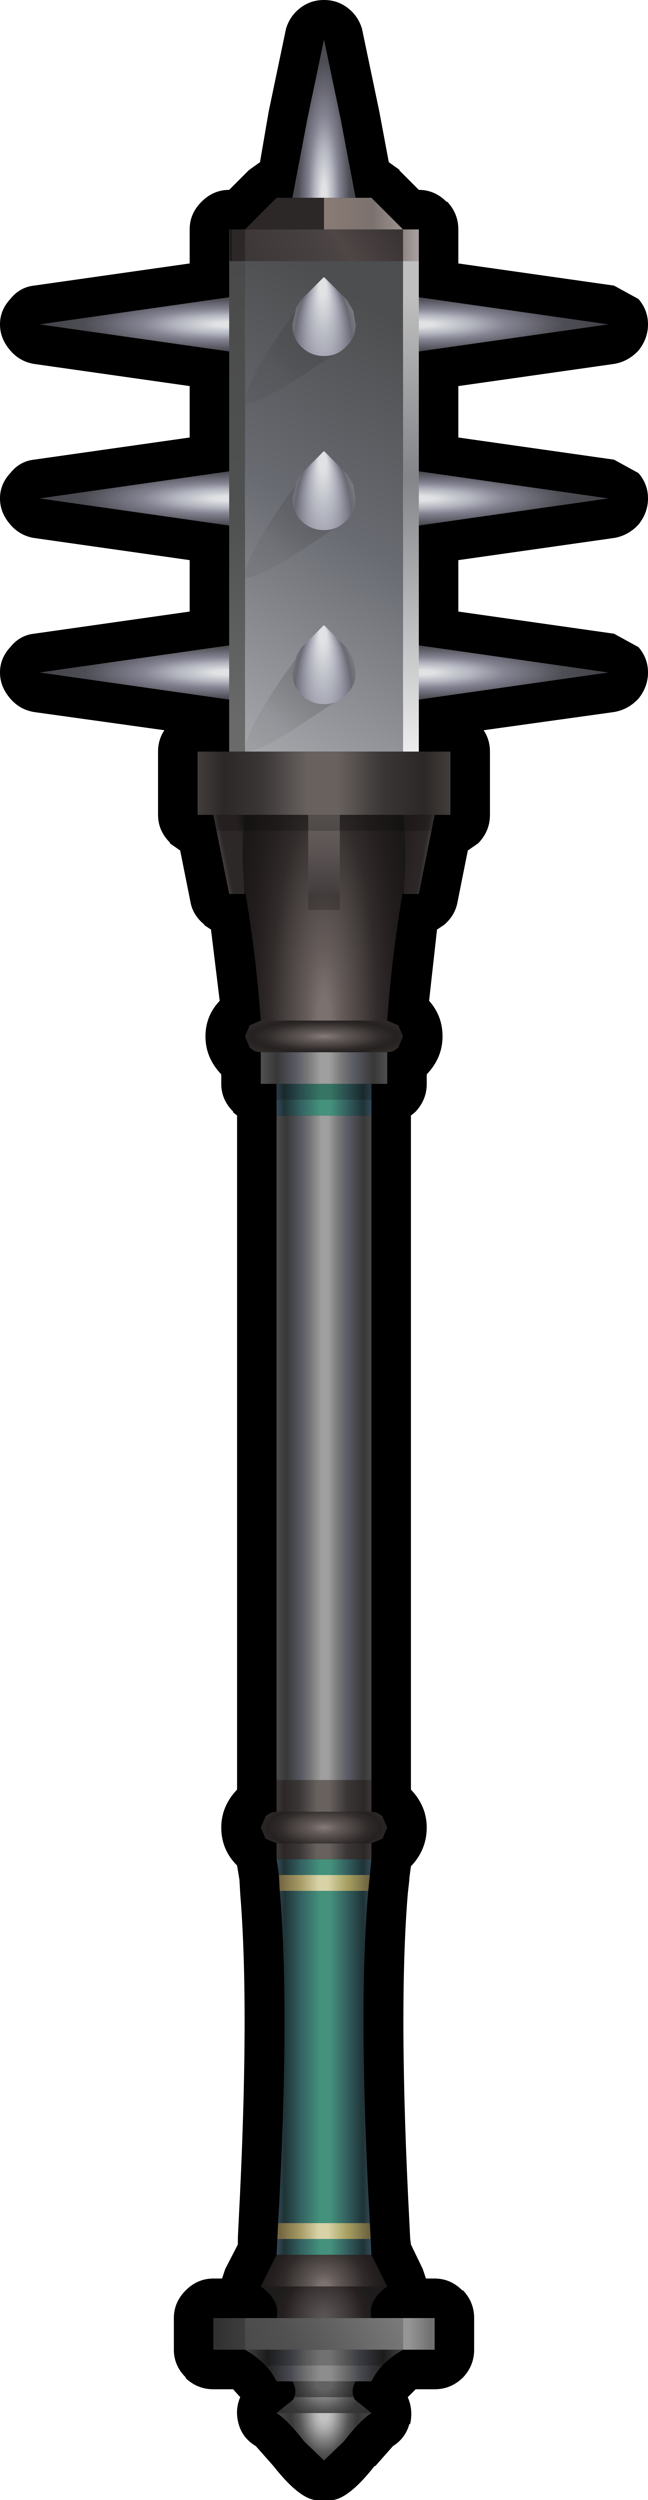<?xml version="1.0" encoding="UTF-8" standalone="no"?>
<svg xmlns:xlink="http://www.w3.org/1999/xlink" height="158.0px" width="41.0px" xmlns="http://www.w3.org/2000/svg">
  <g transform="matrix(1.0, 0.0, 0.0, 1.0, 20.5, 80.5)">
    <path d="M1.5 -80.0 Q2.15 -79.5 2.4 -78.7 L3.5 -73.45 4.1 -70.25 4.8 -69.75 4.75 -69.75 6.0 -68.5 Q7.0 -68.5 7.75 -67.75 L7.8 -67.75 Q8.5 -67.0 8.5 -66.0 L8.5 -63.85 18.35 -62.45 19.9 -61.6 Q20.5 -60.9 20.5 -60.0 20.5 -59.1 19.9 -58.35 19.25 -57.65 18.35 -57.5 L8.5 -56.1 8.5 -52.85 18.35 -51.45 19.9 -50.6 Q20.5 -49.9 20.5 -49.0 20.5 -48.1 19.9 -47.35 19.25 -46.65 18.35 -46.5 L8.5 -45.1 8.5 -41.85 18.35 -40.45 19.9 -39.6 Q20.5 -38.9 20.5 -38.0 20.5 -37.1 19.9 -36.35 19.25 -35.65 18.35 -35.5 L10.1 -34.35 Q10.5 -33.75 10.5 -33.0 L10.5 -29.0 Q10.5 -28.0 9.8 -27.25 L9.75 -27.2 9.1 -26.75 8.45 -23.5 Q8.3 -22.65 7.6 -22.05 L7.15 -21.75 6.65 -17.25 Q7.5 -16.3 7.5 -15.0 7.5 -13.65 6.5 -12.6 L6.5 -12.0 Q6.5 -11.0 5.8 -10.25 L5.75 -10.2 5.5 -10.0 5.5 32.6 Q6.5 33.65 6.5 35.0 6.5 36.4 5.5 37.45 L5.4 38.2 5.4 38.3 5.3 39.2 Q4.7 46.5 5.4 59.9 L5.45 60.9 5.45 60.95 5.5 61.35 6.25 62.9 6.45 63.5 7.0 63.5 Q8.0 63.5 8.75 64.25 L8.8 64.25 Q9.5 65.0 9.5 66.0 L9.5 68.0 Q9.5 69.0 8.8 69.75 L8.75 69.8 Q8.0 70.5 7.0 70.5 L5.8 70.5 5.3 71.0 Q5.65 71.8 5.45 72.7 L5.4 72.7 Q5.15 73.6 4.35 74.1 L4.4 74.05 3.25 75.35 3.2 75.35 Q1.35 77.7 0.2 77.5 L-0.2 77.5 Q-1.35 77.7 -3.2 75.35 L-4.35 74.05 -4.3 74.1 Q-5.15 73.6 -5.4 72.7 -5.65 71.8 -5.3 71.0 L-5.75 70.5 -7.0 70.5 Q-8.0 70.5 -8.75 69.8 L-8.75 69.75 Q-9.5 69.0 -9.5 68.0 L-9.5 66.0 Q-9.5 65.0 -8.75 64.25 -8.0 63.5 -7.0 63.5 L-6.45 63.5 -6.25 62.9 -5.45 61.35 -5.45 60.95 -5.45 60.9 -5.4 59.9 Q-4.7 46.5 -5.3 39.2 L-5.35 38.3 -5.5 37.4 Q-6.5 36.4 -6.5 35.0 -6.5 33.65 -5.5 32.6 L-5.5 -10.0 -5.75 -10.2 -5.75 -10.25 Q-6.5 -11.0 -6.5 -12.0 L-6.5 -12.6 Q-7.5 -13.65 -7.5 -15.0 -7.5 -16.3 -6.6 -17.25 L-7.15 -21.75 -7.6 -22.05 -7.55 -22.05 Q-8.3 -22.65 -8.45 -23.5 L-9.1 -26.75 -9.75 -27.2 -9.75 -27.25 Q-10.5 -28.0 -10.5 -29.0 L-10.5 -33.0 Q-10.5 -33.75 -10.1 -34.35 L-18.35 -35.5 Q-19.25 -35.65 -19.85 -36.35 -20.5 -37.1 -20.5 -38.0 -20.5 -38.9 -19.85 -39.6 -19.25 -40.35 -18.35 -40.45 L-8.5 -41.85 -8.5 -45.1 -18.35 -46.5 Q-19.25 -46.65 -19.85 -47.35 -20.5 -48.1 -20.5 -49.0 -20.5 -49.9 -19.85 -50.6 -19.25 -51.35 -18.35 -51.45 L-8.5 -52.85 -8.5 -56.1 -18.35 -57.5 Q-19.25 -57.65 -19.85 -58.35 -20.5 -59.1 -20.5 -60.0 -20.5 -60.9 -19.85 -61.6 -19.25 -62.35 -18.35 -62.45 L-8.5 -63.85 -8.5 -66.0 Q-8.5 -67.0 -7.75 -67.75 -7.0 -68.5 -6.0 -68.5 L-4.75 -69.75 -4.05 -70.25 -3.5 -73.45 -2.4 -78.7 Q-2.15 -79.5 -1.5 -80.0 -0.85 -80.5 0.0 -80.5 0.85 -80.5 1.5 -80.0" fill="#000000" fill-rule="evenodd" stroke="none"/>
    <path d="M5.0 68.0 Q3.6 68.8 3.0 70.0 L0.0 70.0 -3.0 70.0 Q-3.6 68.8 -5.0 68.0 L0.0 68.0 5.0 68.0" fill="url(#gradient0)" fill-rule="evenodd" stroke="none"/>
    <path d="M2.0 70.0 Q1.65 70.6 1.95 71.15 L3.0 72.0 0.0 72.0 -3.0 72.0 -1.95 71.15 Q-1.65 70.6 -2.0 70.0 L0.0 70.0 2.0 70.0" fill="url(#gradient1)" fill-rule="evenodd" stroke="none"/>
    <path d="M1.25 73.8 L0.0 75.0 -1.25 73.8 Q-2.3 72.45 -3.0 72.0 L3.0 72.0 Q2.3 72.45 1.25 73.8" fill="url(#gradient2)" fill-rule="evenodd" stroke="none"/>
    <path d="M5.0 68.0 L-5.0 68.0 -5.0 66.0 5.0 66.0 5.0 68.0" fill="url(#gradient3)" fill-rule="evenodd" stroke="none"/>
    <path d="M-5.0 66.0 L-5.0 68.0 -7.0 68.0 -7.0 66.0 -5.0 66.0" fill="url(#gradient4)" fill-rule="evenodd" stroke="none"/>
    <path d="M5.0 68.0 L5.0 66.0 7.0 66.0 7.0 68.0 5.0 68.0" fill="url(#gradient5)" fill-rule="evenodd" stroke="none"/>
    <path d="M4.0 64.0 Q2.75 64.9 3.0 66.0 L0.0 66.0 -3.0 66.0 Q-2.75 64.9 -4.0 64.0 L0.0 64.0 4.0 64.0" fill="url(#gradient6)" fill-rule="evenodd" stroke="none"/>
    <path d="M4.0 64.0 L-4.0 64.0 -3.0 62.0 3.0 62.0 4.0 64.0" fill="url(#gradient7)" fill-rule="evenodd" stroke="none"/>
    <path d="M2.9 38.0 L2.8 39.0 Q2.15 46.4 2.9 60.0 L2.95 61.0 3.0 62.0 0.0 62.0 -3.0 62.0 -2.95 61.0 -2.9 60.0 Q-2.15 46.4 -2.8 39.0 L-2.85 38.0 -3.0 37.0 0.0 37.0 3.0 37.0 2.9 38.0" fill="url(#gradient8)" fill-rule="evenodd" stroke="none"/>
    <path d="M2.9 38.0 L2.8 39.0 -2.8 39.0 -2.85 38.0 2.9 38.0" fill="url(#gradient9)" fill-rule="evenodd" stroke="none"/>
    <path d="M2.9 60.0 L2.95 61.0 -2.95 61.0 -2.9 60.0 2.9 60.0" fill="url(#gradient10)" fill-rule="evenodd" stroke="none"/>
    <path d="M3.0 37.0 L-3.0 37.0 -3.0 36.0 3.0 36.0 3.0 37.0" fill="url(#gradient11)" fill-rule="evenodd" stroke="none"/>
    <path d="M3.7 35.7 L3.0 36.0 -3.0 36.0 -3.7 35.7 -4.0 35.0 -3.7 34.3 Q-3.4 34.0 -3.0 34.0 L3.0 34.0 Q3.4 34.0 3.7 34.3 L4.0 35.0 3.7 35.7" fill="url(#gradient12)" fill-rule="evenodd" stroke="none"/>
    <path d="M3.0 34.0 L-3.0 34.0 -3.0 32.0 3.0 32.0 3.0 34.0" fill="url(#gradient13)" fill-rule="evenodd" stroke="none"/>
    <path d="M-3.0 -10.0 L3.0 -10.0 3.0 32.0 -3.0 32.0 -3.0 -10.0" fill="url(#gradient14)" fill-rule="evenodd" stroke="none"/>
    <path d="M3.0 -10.0 L-3.0 -10.0 -3.0 -12.0 3.0 -12.0 3.0 -10.0" fill="url(#gradient15)" fill-rule="evenodd" stroke="none"/>
    <path d="M4.0 -12.0 L-4.0 -12.0 -4.0 -14.0 4.0 -14.0 4.0 -12.0" fill="url(#gradient16)" fill-rule="evenodd" stroke="none"/>
    <path d="M5.0 -15.0 L4.7 -14.3 Q4.4 -14.0 4.0 -14.0 L-4.0 -14.0 Q-4.4 -14.0 -4.7 -14.3 L-5.0 -15.0 -4.7 -15.7 -4.0 -16.0 4.0 -16.0 4.7 -15.7 5.0 -15.0" fill="url(#gradient17)" fill-rule="evenodd" stroke="none"/>
    <path d="M0.0 -29.0 L6.0 -29.0 Q4.5 -22.9 4.0 -16.0 L-4.0 -16.0 Q-4.5 -22.9 -6.0 -29.0 L0.0 -29.0" fill="url(#gradient18)" fill-rule="evenodd" stroke="none"/>
    <path d="M-5.0 -29.0 Q-5.3 -26.6 -5.0 -24.0 L-6.0 -24.0 -7.0 -29.0 -5.0 -29.0" fill="url(#gradient19)" fill-rule="evenodd" stroke="none"/>
    <path d="M1.0 -24.0 L-1.0 -24.0 -1.0 -29.0 1.0 -29.0 1.0 -24.0" fill="url(#gradient20)" fill-rule="evenodd" stroke="none"/>
    <path d="M5.0 -24.0 Q5.3 -26.6 5.0 -29.0 L7.0 -29.0 6.0 -24.0 5.0 -24.0" fill="url(#gradient21)" fill-rule="evenodd" stroke="none"/>
    <path d="M-4.0 -58.0 L-18.0 -60.0 -4.0 -62.0 -4.0 -58.0" fill="url(#gradient22)" fill-rule="evenodd" stroke="none"/>
    <path d="M-18.0 -49.0 L-4.0 -51.0 -4.0 -47.0 -18.0 -49.0" fill="url(#gradient23)" fill-rule="evenodd" stroke="none"/>
    <path d="M-4.0 -40.0 L-4.0 -36.0 -18.0 -38.0 -4.0 -40.0" fill="url(#gradient24)" fill-rule="evenodd" stroke="none"/>
    <path d="M4.0 -62.0 L18.0 -60.0 4.0 -58.0 4.0 -62.0" fill="url(#gradient25)" fill-rule="evenodd" stroke="none"/>
    <path d="M4.0 -40.0 L18.0 -38.0 4.0 -36.0 4.0 -40.0" fill="url(#gradient26)" fill-rule="evenodd" stroke="none"/>
    <path d="M18.0 -49.0 L4.0 -47.0 4.0 -51.0 18.0 -49.0" fill="url(#gradient27)" fill-rule="evenodd" stroke="none"/>
    <path d="M8.0 -29.0 L-8.0 -29.0 -8.0 -33.0 8.0 -33.0 8.0 -29.0" fill="url(#gradient28)" fill-rule="evenodd" stroke="none"/>
    <path d="M5.0 -33.0 L-5.0 -33.0 -5.0 -64.0 5.0 -64.0 5.0 -33.0" fill="url(#gradient29)" fill-rule="evenodd" stroke="none"/>
    <path d="M2.0 -37.9 Q2.0 -37.2 1.4 -36.6 L0.5 -36.0 -2.0 -34.35 Q-4.25 -32.95 -5.0 -33.0 -5.05 -34.35 -1.9 -38.7 L-1.4 -39.4 Q-0.8 -40.0 -0.05 -39.95 0.8 -40.0 1.4 -39.4 2.0 -38.8 2.0 -37.9" fill="url(#gradient30)" fill-rule="evenodd" stroke="none"/>
    <path d="M1.4 -47.6 L0.5 -47.0 -2.0 -45.35 Q-4.25 -43.95 -5.0 -44.0 -5.05 -45.35 -1.9 -49.7 L-1.4 -50.4 Q-0.8 -51.0 -0.05 -50.95 0.8 -51.0 1.4 -50.4 2.0 -49.8 2.0 -48.9 2.0 -48.2 1.4 -47.6" fill="url(#gradient31)" fill-rule="evenodd" stroke="none"/>
    <path d="M2.0 -59.9 Q2.0 -59.2 1.4 -58.6 L0.5 -58.0 -2.0 -56.35 Q-4.25 -54.95 -5.0 -55.0 -5.05 -56.35 -1.9 -60.7 L-1.4 -61.4 Q-0.8 -62.0 -0.05 -61.95 0.8 -62.0 1.4 -61.4 2.0 -60.8 2.0 -59.9" fill="url(#gradient32)" fill-rule="evenodd" stroke="none"/>
    <path d="M1.45 -39.55 L1.85 -38.85 2.0 -38.0 Q2.0 -37.15 1.4 -36.6 0.85 -36.0 0.0 -36.0 -0.85 -36.0 -1.45 -36.6 -2.0 -37.15 -2.0 -38.0 L-1.75 -39.05 -1.45 -39.55 0.0 -41.0 1.45 -39.55" fill="url(#gradient33)" fill-rule="evenodd" stroke="none"/>
    <path d="M1.45 -50.55 L1.85 -49.85 2.0 -49.0 Q2.0 -48.15 1.4 -47.6 0.85 -47.0 0.0 -47.0 -0.85 -47.0 -1.45 -47.6 -2.0 -48.15 -2.0 -49.0 L-1.75 -50.05 -1.45 -50.55 0.0 -52.0 1.45 -50.55" fill="url(#gradient34)" fill-rule="evenodd" stroke="none"/>
    <path d="M0.0 -58.0 Q-0.85 -58.0 -1.45 -58.6 -2.0 -59.15 -2.0 -60.0 L-1.75 -61.05 -1.45 -61.55 0.0 -63.0 1.45 -61.55 1.85 -60.85 2.0 -60.0 Q2.0 -59.15 1.4 -58.6 0.85 -58.0 0.0 -58.0" fill="url(#gradient35)" fill-rule="evenodd" stroke="none"/>
    <path d="M6.0 -64.0 L6.0 -33.0 5.0 -33.0 5.0 -64.0 6.0 -64.0" fill="url(#gradient36)" fill-rule="evenodd" stroke="none"/>
    <path d="M-5.0 -64.0 L-5.0 -33.0 -6.0 -33.0 -6.0 -64.0 -5.0 -64.0" fill="url(#gradient37)" fill-rule="evenodd" stroke="none"/>
    <path d="M5.0 -64.0 L-5.0 -64.0 -5.0 -66.0 5.0 -66.0 5.0 -64.0" fill="url(#gradient38)" fill-rule="evenodd" stroke="none"/>
    <path d="M5.0 -66.0 L6.0 -66.0 6.0 -64.0 5.0 -64.0 5.0 -66.0" fill="url(#gradient39)" fill-rule="evenodd" stroke="none"/>
    <path d="M-5.0 -64.0 L-6.0 -64.0 -6.0 -66.0 -5.0 -66.0 -5.0 -64.0" fill="url(#gradient40)" fill-rule="evenodd" stroke="none"/>
    <path d="M3.0 -68.0 L5.0 -66.0 0.0 -66.0 0.0 -68.0 3.0 -68.0" fill="url(#gradient41)" fill-rule="evenodd" stroke="none"/>
    <path d="M0.0 -66.0 L-5.0 -66.0 -3.0 -68.0 0.0 -68.0 0.0 -66.0" fill="url(#gradient42)" fill-rule="evenodd" stroke="none"/>
    <path d="M0.0 -78.0 L1.05 -73.0 2.0 -68.0 0.0 -68.0 -2.0 -68.0 -1.05 -73.0 0.0 -78.0" fill="url(#gradient43)" fill-rule="evenodd" stroke="none"/>
    <path d="M1.0 -23.0 L-1.0 -23.0 -1.0 -24.0 1.0 -24.0 1.0 -23.0 M8.0 -28.0 L-8.0 -28.0 -8.0 -29.0 8.0 -29.0 8.0 -28.0 M4.0 -11.0 L-4.0 -11.0 -4.0 -12.0 4.0 -12.0 4.0 -11.0 M-6.0 68.0 L6.0 68.0 6.0 69.0 -6.0 69.0 -6.0 68.0" fill="#000000" fill-opacity="0.2" fill-rule="evenodd" stroke="none"/>
    <path d="M-2.0 70.0 L2.0 70.0 2.0 71.0 -2.0 71.0 -2.0 70.0" fill="#000000" fill-opacity="0.4" fill-rule="evenodd" stroke="none"/>
  </g>
  <defs>
    <linearGradient gradientTransform="matrix(0.006, 0.0, 0.0, 0.001, 0.0, 69.0)" gradientUnits="userSpaceOnUse" id="gradient0" spreadMethod="pad" x1="-819.2" x2="819.2">
      <stop offset="0.0" stop-color="#4e4e4e"/>
      <stop offset="0.137" stop-color="#232323"/>
      <stop offset="0.286" stop-color="#494a52"/>
      <stop offset="0.373" stop-color="#6d6d6d"/>
      <stop offset="0.475" stop-color="#8d8d8d"/>
      <stop offset="0.541" stop-color="#8d8d8d"/>
      <stop offset="0.635" stop-color="#6d6d6d"/>
      <stop offset="0.729" stop-color="#494a52"/>
      <stop offset="0.882" stop-color="#232323"/>
      <stop offset="1.0" stop-color="#4e4e4e"/>
    </linearGradient>
    <radialGradient cx="0" cy="0" gradientTransform="matrix(0.005, 0.0, 0.0, 0.005, 0.0, 70.0)" gradientUnits="userSpaceOnUse" id="gradient1" r="819.2" spreadMethod="pad">
      <stop offset="0.133" stop-color="#a3a3a3"/>
      <stop offset="0.267" stop-color="#808080"/>
      <stop offset="0.443" stop-color="#555555"/>
      <stop offset="0.608" stop-color="#383838"/>
      <stop offset="1.0" stop-color="#2b2b2b"/>
    </radialGradient>
    <radialGradient cx="0" cy="0" gradientTransform="matrix(0.005, 0.0, 0.0, 0.008, 0.0, 72.0)" gradientUnits="userSpaceOnUse" id="gradient2" r="819.2" spreadMethod="pad">
      <stop offset="0.075" stop-color="#c2c2c2"/>
      <stop offset="0.157" stop-color="#adadad"/>
      <stop offset="0.38" stop-color="#555555"/>
      <stop offset="0.51" stop-color="#383838"/>
      <stop offset="0.761" stop-color="#464646"/>
    </radialGradient>
    <linearGradient gradientTransform="matrix(0.005, -0.003, 6.0E-4, 0.001, 0.0, 67.0)" gradientUnits="userSpaceOnUse" id="gradient3" spreadMethod="pad" x1="-819.2" x2="819.2">
      <stop offset="0.004" stop-color="#4a4a4a"/>
      <stop offset="0.282" stop-color="#515151"/>
      <stop offset="1.0" stop-color="#7b7b7b"/>
    </linearGradient>
    <linearGradient gradientTransform="matrix(0.001, 0.0, 0.0, 0.001, -6.0, 67.0)" gradientUnits="userSpaceOnUse" id="gradient4" spreadMethod="pad" x1="-819.2" x2="819.2">
      <stop offset="0.02" stop-color="#313131"/>
      <stop offset="0.953" stop-color="#3c3c3c"/>
    </linearGradient>
    <linearGradient gradientTransform="matrix(0.001, 0.0, 0.0, 0.001, 6.0, 67.0)" gradientUnits="userSpaceOnUse" id="gradient5" spreadMethod="pad" x1="-819.2" x2="819.2">
      <stop offset="0.114" stop-color="#959595"/>
      <stop offset="0.953" stop-color="#717171"/>
    </linearGradient>
    <radialGradient cx="0" cy="0" gradientTransform="matrix(0.007, 0.0, 0.0, 0.008, 0.0, 66.0)" gradientUnits="userSpaceOnUse" id="gradient6" r="819.2" spreadMethod="pad">
      <stop offset="0.0" stop-color="#5b5555"/>
      <stop offset="0.086" stop-color="#544e4e"/>
      <stop offset="0.314" stop-color="#383232"/>
      <stop offset="0.435" stop-color="#262020"/>
      <stop offset="0.576" stop-color="#1d1b1b"/>
    </radialGradient>
    <radialGradient cx="0" cy="0" gradientTransform="matrix(0.009, 0.0, 0.0, 0.009, 0.0, 64.0)" gradientUnits="userSpaceOnUse" id="gradient7" r="819.2" spreadMethod="pad">
      <stop offset="0.039" stop-color="#7b726f"/>
      <stop offset="0.114" stop-color="#655c5a"/>
      <stop offset="0.341" stop-color="#312c2b"/>
      <stop offset="0.431" stop-color="#262020"/>
      <stop offset="0.573" stop-color="#1a1717"/>
    </radialGradient>
    <linearGradient gradientTransform="matrix(0.004, 0.0, 0.0, 0.015, 0.0, 49.5)" gradientUnits="userSpaceOnUse" id="gradient8" spreadMethod="pad" x1="-819.2" x2="819.2">
      <stop offset="0.0" stop-color="#3f556b"/>
      <stop offset="0.118" stop-color="#1f3336"/>
      <stop offset="0.275" stop-color="#346161"/>
      <stop offset="0.459" stop-color="#44917c"/>
      <stop offset="0.561" stop-color="#44917c"/>
      <stop offset="0.718" stop-color="#346161"/>
      <stop offset="0.878" stop-color="#1f3336"/>
      <stop offset="1.0" stop-color="#3f556b"/>
    </linearGradient>
    <linearGradient gradientTransform="matrix(0.004, 0.0, 0.0, 6.0E-4, 0.0, 38.5)" gradientUnits="userSpaceOnUse" id="gradient9" spreadMethod="pad" x1="-819.2" x2="819.2">
      <stop offset="0.0" stop-color="#86774f"/>
      <stop offset="0.067" stop-color="#716440"/>
      <stop offset="0.271" stop-color="#a79b65"/>
      <stop offset="0.447" stop-color="#d8d2a7"/>
      <stop offset="0.471" stop-color="#d8d2a7"/>
      <stop offset="0.537" stop-color="#d8d2a7"/>
      <stop offset="0.718" stop-color="#a9a263"/>
      <stop offset="0.937" stop-color="#6c613e"/>
      <stop offset="1.0" stop-color="#86774f"/>
    </linearGradient>
    <linearGradient gradientTransform="matrix(0.004, 0.0, 0.0, 6.0E-4, 0.0, 60.5)" gradientUnits="userSpaceOnUse" id="gradient10" spreadMethod="pad" x1="-819.2" x2="819.2">
      <stop offset="0.0" stop-color="#86774f"/>
      <stop offset="0.067" stop-color="#716440"/>
      <stop offset="0.271" stop-color="#a79b65"/>
      <stop offset="0.447" stop-color="#d8d2a7"/>
      <stop offset="0.471" stop-color="#d8d2a7"/>
      <stop offset="0.537" stop-color="#d8d2a7"/>
      <stop offset="0.718" stop-color="#a9a263"/>
      <stop offset="0.937" stop-color="#6c613e"/>
      <stop offset="1.0" stop-color="#86774f"/>
    </linearGradient>
    <linearGradient gradientTransform="matrix(0.004, 0.0, 0.0, 6.0E-4, 0.0, 36.5)" gradientUnits="userSpaceOnUse" id="gradient11" spreadMethod="pad" x1="-819.2" x2="819.2">
      <stop offset="0.0" stop-color="#44403c"/>
      <stop offset="0.114" stop-color="#2d2828"/>
      <stop offset="0.259" stop-color="#3a3636"/>
      <stop offset="0.435" stop-color="#68615e"/>
      <stop offset="0.553" stop-color="#68615e"/>
      <stop offset="0.725" stop-color="#3a3636"/>
      <stop offset="0.886" stop-color="#2d2828"/>
      <stop offset="1.0" stop-color="#44403c"/>
    </linearGradient>
    <radialGradient cx="0" cy="0" gradientTransform="matrix(0.01, 0.0, 0.0, 0.004, 0.0, 35.0)" gradientUnits="userSpaceOnUse" id="gradient12" r="819.2" spreadMethod="pad">
      <stop offset="0.0" stop-color="#887b77"/>
      <stop offset="0.114" stop-color="#645c5b"/>
      <stop offset="0.341" stop-color="#312c2b"/>
      <stop offset="0.431" stop-color="#252121"/>
      <stop offset="0.573" stop-color="#312e2b"/>
    </radialGradient>
    <linearGradient gradientTransform="matrix(0.004, 0.0, 0.0, 0.001, 0.0, 33.0)" gradientUnits="userSpaceOnUse" id="gradient13" spreadMethod="pad" x1="-819.2" x2="819.2">
      <stop offset="0.0" stop-color="#44403c"/>
      <stop offset="0.114" stop-color="#2d2828"/>
      <stop offset="0.259" stop-color="#3a3636"/>
      <stop offset="0.435" stop-color="#68615e"/>
      <stop offset="0.553" stop-color="#68615e"/>
      <stop offset="0.725" stop-color="#3a3636"/>
      <stop offset="0.886" stop-color="#2d2828"/>
      <stop offset="1.0" stop-color="#44403c"/>
    </linearGradient>
    <linearGradient gradientTransform="matrix(0.004, 0.0, 0.0, 0.026, 0.0, 11.0)" gradientUnits="userSpaceOnUse" id="gradient14" spreadMethod="pad" x1="-819.2" x2="819.2">
      <stop offset="0.008" stop-color="#515151"/>
      <stop offset="0.137" stop-color="#383838"/>
      <stop offset="0.286" stop-color="#5a5c65"/>
      <stop offset="0.373" stop-color="#787878"/>
      <stop offset="0.475" stop-color="#9f9f9f"/>
      <stop offset="0.541" stop-color="#9f9f9f"/>
      <stop offset="0.635" stop-color="#787878"/>
      <stop offset="0.729" stop-color="#5a5c65"/>
      <stop offset="0.882" stop-color="#383838"/>
      <stop offset="1.0" stop-color="#515151"/>
    </linearGradient>
    <linearGradient gradientTransform="matrix(0.004, 0.0, 0.0, 0.001, 0.0, -11.0)" gradientUnits="userSpaceOnUse" id="gradient15" spreadMethod="pad" x1="-819.2" x2="819.2">
      <stop offset="0.0" stop-color="#3f556b"/>
      <stop offset="0.118" stop-color="#1f3336"/>
      <stop offset="0.275" stop-color="#346161"/>
      <stop offset="0.459" stop-color="#44917c"/>
      <stop offset="0.561" stop-color="#44917c"/>
      <stop offset="0.718" stop-color="#346161"/>
      <stop offset="0.878" stop-color="#1f3336"/>
      <stop offset="1.0" stop-color="#3f556b"/>
    </linearGradient>
    <linearGradient gradientTransform="matrix(0.005, 0.0, 0.0, 0.001, 0.0, -13.0)" gradientUnits="userSpaceOnUse" id="gradient16" spreadMethod="pad" x1="-819.2" x2="819.2">
      <stop offset="0.008" stop-color="#515151"/>
      <stop offset="0.137" stop-color="#383838"/>
      <stop offset="0.286" stop-color="#5a5c65"/>
      <stop offset="0.373" stop-color="#787878"/>
      <stop offset="0.475" stop-color="#9f9f9f"/>
      <stop offset="0.541" stop-color="#9f9f9f"/>
      <stop offset="0.635" stop-color="#787878"/>
      <stop offset="0.729" stop-color="#5a5c65"/>
      <stop offset="0.882" stop-color="#383838"/>
      <stop offset="1.0" stop-color="#515151"/>
    </linearGradient>
    <radialGradient cx="0" cy="0" gradientTransform="matrix(0.013, 0.0, 0.0, 0.003, 0.0, -15.0)" gradientUnits="userSpaceOnUse" id="gradient17" r="819.2" spreadMethod="pad">
      <stop offset="0.0" stop-color="#887b77"/>
      <stop offset="0.114" stop-color="#645c5b"/>
      <stop offset="0.341" stop-color="#312c2b"/>
      <stop offset="0.431" stop-color="#252121"/>
      <stop offset="0.573" stop-color="#312e2b"/>
    </radialGradient>
    <radialGradient cx="0" cy="0" gradientTransform="matrix(0.012, 0.0, 0.0, 0.05, 0.0, -16.0)" gradientUnits="userSpaceOnUse" id="gradient18" r="819.2" spreadMethod="pad">
      <stop offset="0.039" stop-color="#7b726f"/>
      <stop offset="0.114" stop-color="#655c5a"/>
      <stop offset="0.341" stop-color="#312c2b"/>
      <stop offset="0.431" stop-color="#262020"/>
      <stop offset="0.573" stop-color="#1a1717"/>
    </radialGradient>
    <linearGradient gradientTransform="matrix(-0.002, 5.0E-4, -6.0E-4, -0.003, -6.0, -26.0)" gradientUnits="userSpaceOnUse" id="gradient19" spreadMethod="pad" x1="-819.2" x2="819.2">
      <stop offset="0.008" stop-color="#161514"/>
      <stop offset="0.204" stop-color="#2e2727"/>
      <stop offset="0.533" stop-color="#2d2828"/>
      <stop offset="0.945" stop-color="#9a928f"/>
    </linearGradient>
    <linearGradient gradientTransform="matrix(0.0, -0.003, 0.003, 0.0, 0.0, -26.5)" gradientUnits="userSpaceOnUse" id="gradient20" spreadMethod="pad" x1="-819.2" x2="819.2">
      <stop offset="0.0" stop-color="#433d3d"/>
      <stop offset="0.478" stop-color="#595151"/>
      <stop offset="1.0" stop-color="#68615e"/>
    </linearGradient>
    <linearGradient gradientTransform="matrix(0.003, 4.0E-4, -5.0E-4, 0.003, 6.0, -26.5)" gradientUnits="userSpaceOnUse" id="gradient21" spreadMethod="pad" x1="-819.2" x2="819.2">
      <stop offset="0.008" stop-color="#211f1f"/>
      <stop offset="0.298" stop-color="#271f1f"/>
      <stop offset="0.553" stop-color="#2d2828"/>
      <stop offset="0.847" stop-color="#9a8f8f"/>
    </linearGradient>
    <radialGradient cx="0" cy="0" gradientTransform="matrix(-0.017, 0.0, 0.0, 0.003, -6.0, -60.0)" gradientUnits="userSpaceOnUse" id="gradient22" r="819.2" spreadMethod="pad">
      <stop offset="0.067" stop-color="#e0e2e4"/>
      <stop offset="0.235" stop-color="#b5b7c1"/>
      <stop offset="0.396" stop-color="#848392"/>
      <stop offset="0.659" stop-color="#4d4d55"/>
      <stop offset="0.906" stop-color="#3e3e42"/>
    </radialGradient>
    <radialGradient cx="0" cy="0" gradientTransform="matrix(-0.017, 0.0, 0.0, 0.003, -6.0, -49.0)" gradientUnits="userSpaceOnUse" id="gradient23" r="819.2" spreadMethod="pad">
      <stop offset="0.067" stop-color="#e0e2e4"/>
      <stop offset="0.235" stop-color="#b5b7c1"/>
      <stop offset="0.396" stop-color="#848392"/>
      <stop offset="0.659" stop-color="#4d4d55"/>
      <stop offset="0.906" stop-color="#3e3e42"/>
    </radialGradient>
    <radialGradient cx="0" cy="0" gradientTransform="matrix(-0.017, 0.0, 0.0, 0.003, -6.0, -38.0)" gradientUnits="userSpaceOnUse" id="gradient24" r="819.2" spreadMethod="pad">
      <stop offset="0.067" stop-color="#e0e2e4"/>
      <stop offset="0.235" stop-color="#b5b7c1"/>
      <stop offset="0.396" stop-color="#848392"/>
      <stop offset="0.659" stop-color="#4d4d55"/>
      <stop offset="0.906" stop-color="#3e3e42"/>
    </radialGradient>
    <radialGradient cx="0" cy="0" gradientTransform="matrix(0.017, 0.0, 0.0, 0.003, 6.0, -60.0)" gradientUnits="userSpaceOnUse" id="gradient25" r="819.2" spreadMethod="pad">
      <stop offset="0.067" stop-color="#e0e2e4"/>
      <stop offset="0.235" stop-color="#b5b7c1"/>
      <stop offset="0.396" stop-color="#848392"/>
      <stop offset="0.659" stop-color="#4d4d55"/>
      <stop offset="0.906" stop-color="#3e3e42"/>
    </radialGradient>
    <radialGradient cx="0" cy="0" gradientTransform="matrix(0.017, 0.0, 0.0, 0.003, 6.0, -38.0)" gradientUnits="userSpaceOnUse" id="gradient26" r="819.2" spreadMethod="pad">
      <stop offset="0.067" stop-color="#e0e2e4"/>
      <stop offset="0.235" stop-color="#b5b7c1"/>
      <stop offset="0.396" stop-color="#848392"/>
      <stop offset="0.659" stop-color="#4d4d55"/>
      <stop offset="0.906" stop-color="#3e3e42"/>
    </radialGradient>
    <radialGradient cx="0" cy="0" gradientTransform="matrix(0.017, 0.0, 0.0, 0.003, 6.0, -49.0)" gradientUnits="userSpaceOnUse" id="gradient27" r="819.2" spreadMethod="pad">
      <stop offset="0.067" stop-color="#e0e2e4"/>
      <stop offset="0.235" stop-color="#b5b7c1"/>
      <stop offset="0.396" stop-color="#848392"/>
      <stop offset="0.659" stop-color="#4d4d55"/>
      <stop offset="0.906" stop-color="#3e3e42"/>
    </radialGradient>
    <linearGradient gradientTransform="matrix(0.01, 0.0, 0.0, 0.002, 0.0, -31.0)" gradientUnits="userSpaceOnUse" id="gradient28" spreadMethod="pad" x1="-819.2" x2="819.2">
      <stop offset="0.0" stop-color="#44403c"/>
      <stop offset="0.114" stop-color="#2d2828"/>
      <stop offset="0.259" stop-color="#3a3636"/>
      <stop offset="0.435" stop-color="#68615e"/>
      <stop offset="0.553" stop-color="#68615e"/>
      <stop offset="0.725" stop-color="#3a3636"/>
      <stop offset="0.886" stop-color="#2d2828"/>
      <stop offset="1.0" stop-color="#44403c"/>
    </linearGradient>
    <linearGradient gradientTransform="matrix(-0.01, 0.017, -0.016, -0.01, 0.0, -48.5)" gradientUnits="userSpaceOnUse" id="gradient29" spreadMethod="pad" x1="-819.2" x2="819.2">
      <stop offset="0.118" stop-color="#4d4e4f"/>
      <stop offset="0.522" stop-color="#696b72"/>
      <stop offset="1.0" stop-color="#a7a9ad"/>
    </linearGradient>
    <linearGradient gradientTransform="matrix(0.003, -0.003, 0.002, 0.002, -0.55, -37.5)" gradientUnits="userSpaceOnUse" id="gradient30" spreadMethod="pad" x1="-819.2" x2="819.2">
      <stop offset="0.0" stop-color="#000000" stop-opacity="0.051"/>
      <stop offset="0.529" stop-color="#464646" stop-opacity="0.243"/>
    </linearGradient>
    <linearGradient gradientTransform="matrix(0.003, -0.003, 0.002, 0.002, -0.55, -48.5)" gradientUnits="userSpaceOnUse" id="gradient31" spreadMethod="pad" x1="-819.2" x2="819.2">
      <stop offset="0.0" stop-color="#000000" stop-opacity="0.051"/>
      <stop offset="0.529" stop-color="#464646" stop-opacity="0.243"/>
    </linearGradient>
    <linearGradient gradientTransform="matrix(0.003, -0.003, 0.002, 0.002, -0.55, -59.5)" gradientUnits="userSpaceOnUse" id="gradient32" spreadMethod="pad" x1="-819.2" x2="819.2">
      <stop offset="0.0" stop-color="#000000" stop-opacity="0.051"/>
      <stop offset="0.529" stop-color="#464646" stop-opacity="0.243"/>
    </linearGradient>
    <radialGradient cx="0" cy="0" fx="816.0" fy="0" gradientTransform="matrix(-1.0E-4, -0.011, 0.004, 0.0, 0.0, -32.0)" gradientUnits="userSpaceOnUse" id="gradient33" r="819.2" spreadMethod="pad">
      <stop offset="0.067" stop-color="#e0e2e4"/>
      <stop offset="0.22" stop-color="#b5b7c1"/>
      <stop offset="0.435" stop-color="#848392"/>
      <stop offset="0.565" stop-color="#696972"/>
      <stop offset="0.906" stop-color="#838489"/>
    </radialGradient>
    <radialGradient cx="0" cy="0" fx="816.0" fy="0" gradientTransform="matrix(-1.0E-4, -0.011, 0.004, 0.0, 0.0, -43.0)" gradientUnits="userSpaceOnUse" id="gradient34" r="819.2" spreadMethod="pad">
      <stop offset="0.067" stop-color="#e0e2e4"/>
      <stop offset="0.22" stop-color="#b5b7c1"/>
      <stop offset="0.435" stop-color="#848392"/>
      <stop offset="0.565" stop-color="#696972"/>
      <stop offset="0.906" stop-color="#838489"/>
    </radialGradient>
    <radialGradient cx="0" cy="0" fx="816.0" fy="0" gradientTransform="matrix(-1.0E-4, -0.011, 0.004, 0.0, 0.0, -54.0)" gradientUnits="userSpaceOnUse" id="gradient35" r="819.2" spreadMethod="pad">
      <stop offset="0.067" stop-color="#e0e2e4"/>
      <stop offset="0.22" stop-color="#b5b7c1"/>
      <stop offset="0.435" stop-color="#848392"/>
      <stop offset="0.565" stop-color="#696972"/>
      <stop offset="0.906" stop-color="#838489"/>
    </radialGradient>
    <linearGradient gradientTransform="matrix(-2.0E-4, 0.019, -0.019, -4.0E-4, 5.5, -48.5)" gradientUnits="userSpaceOnUse" id="gradient36" spreadMethod="pad" x1="-819.2" x2="819.2">
      <stop offset="0.071" stop-color="#bfbfbf"/>
      <stop offset="0.439" stop-color="#838589"/>
      <stop offset="1.0" stop-color="#ededed"/>
    </linearGradient>
    <linearGradient gradientTransform="matrix(8.0E-4, -0.019, 0.019, 7.0E-4, -5.5, -48.5)" gradientUnits="userSpaceOnUse" id="gradient37" spreadMethod="pad" x1="-819.2" x2="819.2">
      <stop offset="0.055" stop-color="#6a6a6a"/>
      <stop offset="0.459" stop-color="#505252"/>
      <stop offset="1.0" stop-color="#4a4a4a"/>
    </linearGradient>
    <linearGradient gradientTransform="matrix(0.007, -0.004, 6.0E-4, 0.001, 0.0, -65.0)" gradientUnits="userSpaceOnUse" id="gradient38" spreadMethod="pad" x1="-819.2" x2="819.2">
      <stop offset="0.0" stop-color="#383232"/>
      <stop offset="0.447" stop-color="#464040"/>
      <stop offset="0.576" stop-color="#4f4646"/>
      <stop offset="1.0" stop-color="#2d2828"/>
    </linearGradient>
    <linearGradient gradientTransform="matrix(6.0E-4, 0.0, 0.0, 0.001, 5.5, -65.0)" gradientUnits="userSpaceOnUse" id="gradient39" spreadMethod="pad" x1="-819.2" x2="819.2">
      <stop offset="0.0" stop-color="#8f8585"/>
      <stop offset="0.894" stop-color="#a79e9e"/>
    </linearGradient>
    <linearGradient gradientTransform="matrix(6.0E-4, 0.0, 0.0, 0.001, -5.5, -65.0)" gradientUnits="userSpaceOnUse" id="gradient40" spreadMethod="pad" x1="-819.2" x2="819.2">
      <stop offset="0.0" stop-color="#302d2c"/>
      <stop offset="0.11" stop-color="#161514"/>
      <stop offset="0.204" stop-color="#2e2727"/>
      <stop offset="0.533" stop-color="#2d2828"/>
    </linearGradient>
    <linearGradient gradientTransform="matrix(0.004, -1.0E-4, 0.0, 0.001, 2.5, -67.0)" gradientUnits="userSpaceOnUse" id="gradient41" spreadMethod="pad" x1="-819.2" x2="819.2">
      <stop offset="0.133" stop-color="#8a7b75"/>
      <stop offset="0.584" stop-color="#7b726f"/>
      <stop offset="0.992" stop-color="#aa9f9b"/>
    </linearGradient>
    <linearGradient gradientTransform="matrix(0.003, 0.002, -6.0E-4, 0.001, -2.5, -67.0)" gradientUnits="userSpaceOnUse" id="gradient42" spreadMethod="pad" x1="-819.2" x2="819.2">
      <stop offset="0.0" stop-color="#302d2c"/>
      <stop offset="0.11" stop-color="#161414"/>
      <stop offset="0.204" stop-color="#2e2727"/>
      <stop offset="0.533" stop-color="#2d2828"/>
    </linearGradient>
    <radialGradient cx="0" cy="0" gradientTransform="matrix(0.0, -0.016, 0.003, 0.0, 0.0, -68.0)" gradientUnits="userSpaceOnUse" id="gradient43" r="819.2" spreadMethod="pad">
      <stop offset="0.067" stop-color="#e0e2e4"/>
      <stop offset="0.235" stop-color="#b5b7c1"/>
      <stop offset="0.396" stop-color="#848392"/>
      <stop offset="0.659" stop-color="#4d4d55"/>
      <stop offset="0.906" stop-color="#3e3e42"/>
    </radialGradient>
  </defs>
</svg>
